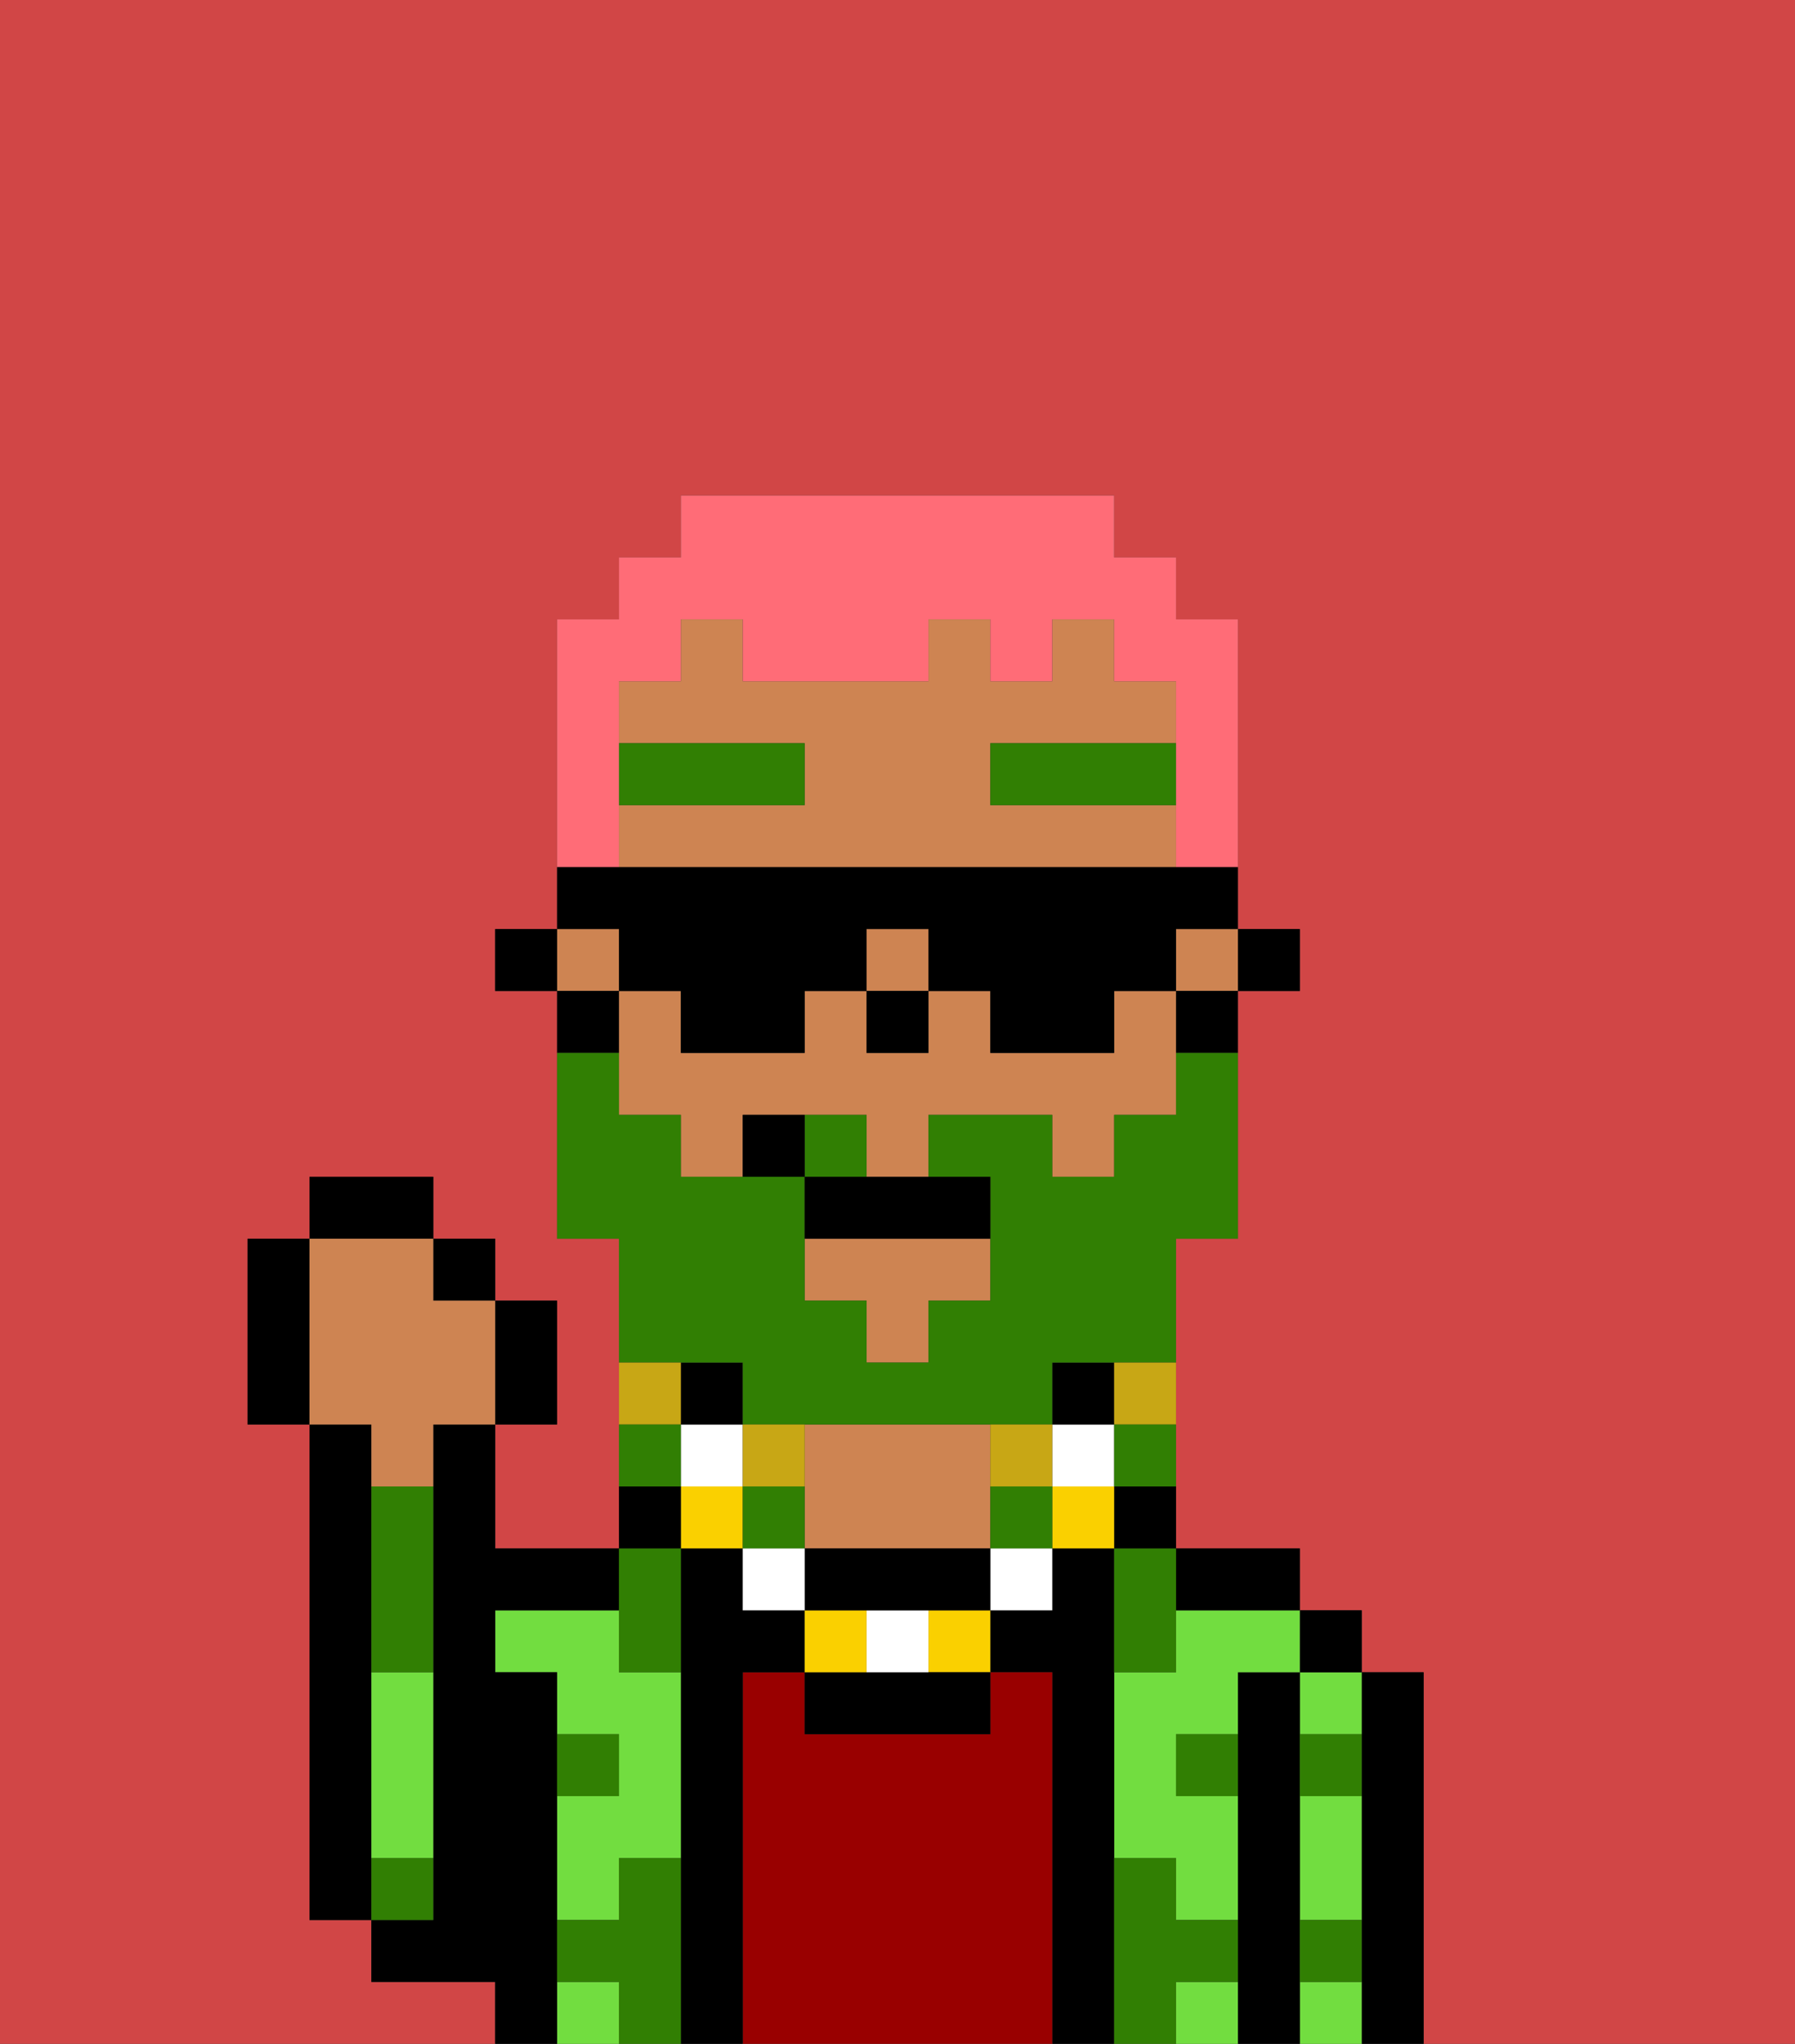 <svg xmlns="http://www.w3.org/2000/svg" viewBox="0 0 29 33"><rect x="0" y="0" width="29" height="33" fill="#333333" stroke="none"/><defs><style>polygon,rect,path{shape-rendering:crispedges;}.ma244-1{fill:#d14646;}.ma244-2{fill:#000000;}.ma244-3{fill:#72dd40;}.ma244-4{fill:#990000;}.ma244-5{fill:#ce8452;}.ma244-6{fill:#317f03;}.ma244-7{fill:#317f03;}.ma244-8{fill:#fad000;}.ma244-9{fill:#ffffff;}.ma244-10{fill:#317f03;}.ma244-11{fill:#c8a715;}.ma244-12{fill:#ff6c77;}</style></defs><path class="ma244-1" d="M0,33H8V32H6V31H5V23H4V20H5V19H7v1H8v1H9v2H8v2h2V20H9V16H8V15H9V10h1V9h1V8h7V9h1v1h1v5h1v1H20v4H19v5h2v1h1v1h1v6h6V0H0Z"/><path class="ma244-2" d="M6,29V23H5v8H6V29Z"/><path class="ma244-2" d="M23,27H22v6h1V27Z"/><path class="ma244-3" d="M21,28h1V27H21Z"/><path class="ma244-3" d="M21,32v1h1V32Z"/><path class="ma244-3" d="M21,30v1h1V29H21Z"/><rect class="ma244-2" x="21" y="26" width="1" height="1"/><path class="ma244-2" d="M21,31V27H20v6h1V31Z"/><path class="ma244-3" d="M19,32v1h1V32Z"/><path class="ma244-3" d="M19,26v1H18v3h1v1h1V29H19V28h1V27h1V26H19Z"/><path class="ma244-2" d="M20,26h1V25H19v1Z"/><path class="ma244-2" d="M18,30V25H17v1H16v1h1v6h1V30Z"/><path class="ma244-4" d="M17,27H16v1H13V27H12v6h5V27Z"/><path class="ma244-5" d="M13,25h3V23H13v2Z"/><path class="ma244-2" d="M12,27h1V26H12V25H11v8h1V27Z"/><path class="ma244-3" d="M10,26H8v1H9v1h1v1H9v2h1V30h1V27H10Z"/><rect class="ma244-3" x="9" y="32" width="1" height="1"/><path class="ma244-2" d="M9,31V27H8V26h2V25H8V23H7v8H6v1H8v1H9V31Z"/><path class="ma244-3" d="M6,28v2H7V27H6Z"/><path class="ma244-6" d="M11,30H10v1H9v1h1v1h1V30Z"/><path class="ma244-6" d="M10,28H9v1h1Z"/><path class="ma244-6" d="M7,30H6v1H7Z"/><path class="ma244-6" d="M6,25v2H7V24H6Z"/><path class="ma244-6" d="M10,27h1V25H10v2Z"/><path class="ma244-6" d="M18,26v1h1V25H18Z"/><path class="ma244-6" d="M21,29h1V28H21Z"/><path class="ma244-6" d="M19,29h1V28H19Z"/><path class="ma244-6" d="M21,32h1V31H21Z"/><path class="ma244-6" d="M20,32V31H19V30H18v3h1V32Z"/><rect class="ma244-2" x="20" y="15" width="1" height="1"/><path class="ma244-5" d="M16,13V12h3V11H18V10H17v1H16V10H15v1H12V10H11v1H10v1h3v1H10v1h9V13Z"/><rect class="ma244-5" x="19" y="15" width="1" height="1"/><polygon class="ma244-5" points="13 21 14 21 14 22 15 22 15 21 16 21 16 20 13 20 13 21"/><path class="ma244-5" d="M18,16v1H16V16H15v1H14V16H13v1H11V16H10v2h1v1h1V18h2v1h1V18h2v1h1V18h1V16Z"/><rect class="ma244-5" x="14" y="15" width="1" height="1"/><rect class="ma244-5" x="9" y="15" width="1" height="1"/><path class="ma244-2" d="M19,17h1V16H19Z"/><path class="ma244-2" d="M10,16H9v1h1Z"/><rect class="ma244-2" x="8" y="15" width="1" height="1"/><rect class="ma244-2" x="14" y="16" width="1" height="1"/><rect class="ma244-7" x="10" y="12" width="3" height="1"/><rect class="ma244-7" x="16" y="12" width="3" height="1"/><path class="ma244-2" d="M18,25h1V24H18Z"/><rect class="ma244-8" x="17" y="24" width="1" height="1"/><rect class="ma244-9" x="17" y="23" width="1" height="1"/><rect class="ma244-2" x="17" y="22" width="1" height="1"/><rect class="ma244-9" x="16" y="25" width="1" height="1"/><rect class="ma244-8" x="15" y="26" width="1" height="1"/><path class="ma244-2" d="M14,27H13v1h3V27H14Z"/><path class="ma244-9" d="M15,27V26H14v1Z"/><rect class="ma244-8" x="13" y="26" width="1" height="1"/><path class="ma244-2" d="M15,25H13v1h3V25Z"/><rect class="ma244-9" x="12" y="25" width="1" height="1"/><rect class="ma244-8" x="11" y="24" width="1" height="1"/><rect class="ma244-9" x="11" y="23" width="1" height="1"/><rect class="ma244-2" x="11" y="22" width="1" height="1"/><path class="ma244-2" d="M11,24H10v1h1Z"/><path class="ma244-10" d="M12,22v1h5V22h2V20h1V17H19v1H18v1H17V18H15v1h1v2H15v1H14V21H13V19H11V18H10V17H9v3h1v2h2Z"/><path class="ma244-10" d="M14,18H13v1h1Z"/><path class="ma244-11" d="M18,23h1V22H18Z"/><path class="ma244-10" d="M18,24h1V23H18Z"/><path class="ma244-11" d="M17,24V23H16v1Z"/><path class="ma244-10" d="M16,24v1h1V24Z"/><path class="ma244-11" d="M13,24V23H12v1Z"/><path class="ma244-10" d="M13,24H12v1h1Z"/><path class="ma244-11" d="M11,22H10v1h1Z"/><path class="ma244-10" d="M11,23H10v1h1Z"/><path class="ma244-2" d="M13,19v1h3V19H13Z"/><path class="ma244-2" d="M12,18v1h1V18Z"/><path class="ma244-2" d="M9,23V21H8v2Z"/><rect class="ma244-2" x="7" y="20" width="1" height="1"/><rect class="ma244-2" x="5" y="19" width="2" height="1"/><path class="ma244-2" d="M5,20H4v3H5V20Z"/><path class="ma244-5" d="M6,24H7V23H8V21H7V20H5v3H6Z"/><path class="ma244-12" d="M10,13V11h1V10h1v1h3V10h1v1h1V10h1v1h1v3h1V10H19V9H18V8H11V9H10v1H9v4h1Z"/><path class="ma244-2" d="M10,16h1v1h2V16h1V15h1v1h1v1h2V16h1V15h1V14H9v1h1Z"/></svg>
